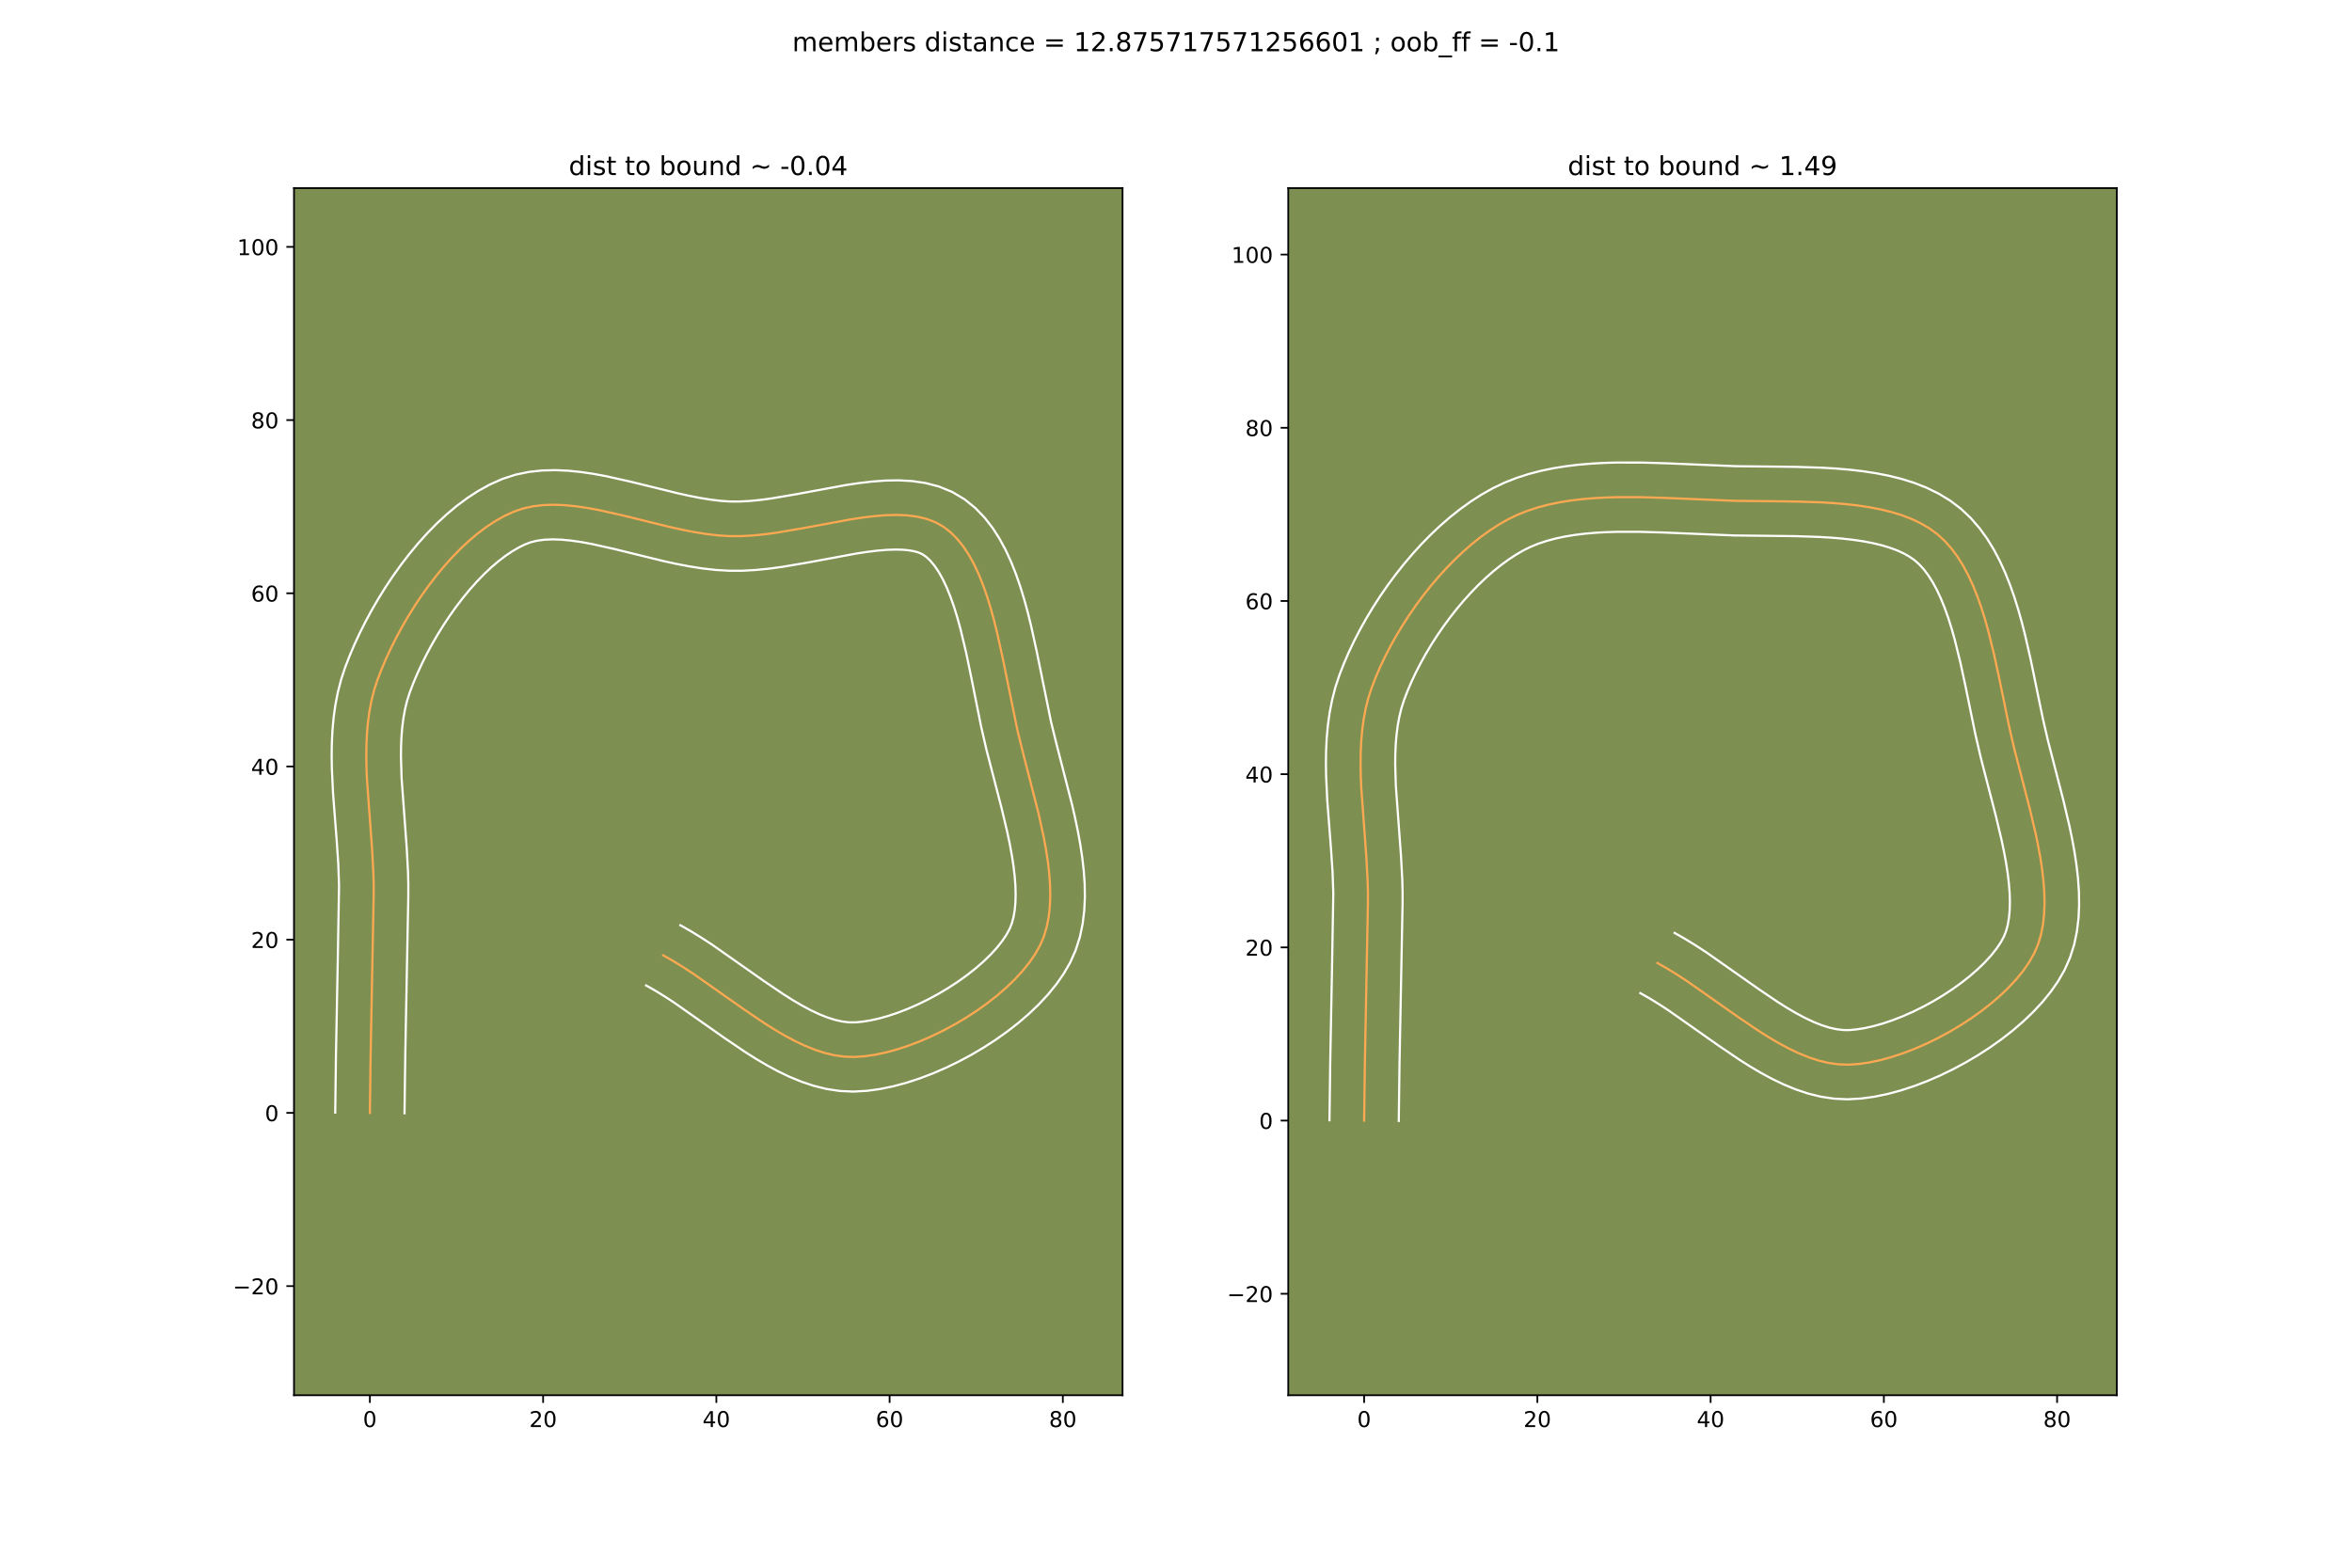 <?xml version="1.0" encoding="utf-8" standalone="no"?>
<!DOCTYPE svg PUBLIC "-//W3C//DTD SVG 1.1//EN"
  "http://www.w3.org/Graphics/SVG/1.1/DTD/svg11.dtd">
<!-- Created with matplotlib (https://matplotlib.org/) -->
<svg height="720pt" version="1.1" viewBox="0 0 1080 720" width="1080pt" xmlns="http://www.w3.org/2000/svg" xmlns:xlink="http://www.w3.org/1999/xlink">
 <defs>
  <style type="text/css">
*{stroke-linecap:butt;stroke-linejoin:round;}
  </style>
 </defs>
 <g id="figure_1">
  <g id="patch_1">
   <path d="M 0 720 
L 1080 720 
L 1080 0 
L 0 0 
z
" style="fill:#ffffff;"/>
  </g>
  <g id="axes_1">
   <g id="patch_2">
    <path d="M 135 640.8 
L 515.455 640.8 
L 515.455 86.4 
L 135 86.4 
z
" style="fill:#7d9051;"/>
   </g>
   <g id="matplotlib.axis_1">
    <g id="xtick_1">
     <g id="line2d_1">
      <defs>
       <path d="M 0 0 
L 0 3.5 
" id="m66053de30c" style="stroke:#000000;stroke-width:0.8;"/>
      </defs>
      <g>
       <use style="stroke:#000000;stroke-width:0.8;" x="169.841" xlink:href="#m66053de30c" y="640.8"/>
      </g>
     </g>
     <g id="text_1">
      <!-- 0 -->
      <defs>
       <path d="M 31.781 66.406 
Q 24.172 66.406 20.328 58.906 
Q 16.5 51.422 16.5 36.375 
Q 16.5 21.391 20.328 13.891 
Q 24.172 6.391 31.781 6.391 
Q 39.453 6.391 43.281 13.891 
Q 47.125 21.391 47.125 36.375 
Q 47.125 51.422 43.281 58.906 
Q 39.453 66.406 31.781 66.406 
z
M 31.781 74.219 
Q 44.047 74.219 50.516 64.516 
Q 56.984 54.828 56.984 36.375 
Q 56.984 17.969 50.516 8.266 
Q 44.047 -1.422 31.781 -1.422 
Q 19.531 -1.422 13.062 8.266 
Q 6.594 17.969 6.594 36.375 
Q 6.594 54.828 13.062 64.516 
Q 19.531 74.219 31.781 74.219 
z
" id="DejaVuSans-48"/>
      </defs>
      <g transform="translate(166.66 655.398)scale(0.1 -0.1)">
       <use xlink:href="#DejaVuSans-48"/>
      </g>
     </g>
    </g>
    <g id="xtick_2">
     <g id="line2d_2">
      <g>
       <use style="stroke:#000000;stroke-width:0.8;" x="249.391" xlink:href="#m66053de30c" y="640.8"/>
      </g>
     </g>
     <g id="text_2">
      <!-- 20 -->
      <defs>
       <path d="M 19.188 8.297 
L 53.609 8.297 
L 53.609 0 
L 7.328 0 
L 7.328 8.297 
Q 12.938 14.109 22.625 23.891 
Q 32.328 33.688 34.812 36.531 
Q 39.547 41.844 41.422 45.531 
Q 43.312 49.219 43.312 52.781 
Q 43.312 58.594 39.234 62.25 
Q 35.156 65.922 28.609 65.922 
Q 23.969 65.922 18.812 64.312 
Q 13.672 62.703 7.812 59.422 
L 7.812 69.391 
Q 13.766 71.781 18.938 73 
Q 24.125 74.219 28.422 74.219 
Q 39.75 74.219 46.484 68.547 
Q 53.219 62.891 53.219 53.422 
Q 53.219 48.922 51.531 44.891 
Q 49.859 40.875 45.406 35.406 
Q 44.188 33.984 37.641 27.219 
Q 31.109 20.453 19.188 8.297 
z
" id="DejaVuSans-50"/>
      </defs>
      <g transform="translate(243.029 655.398)scale(0.1 -0.1)">
       <use xlink:href="#DejaVuSans-50"/>
       <use x="63.623" xlink:href="#DejaVuSans-48"/>
      </g>
     </g>
    </g>
    <g id="xtick_3">
     <g id="line2d_3">
      <g>
       <use style="stroke:#000000;stroke-width:0.8;" x="328.941" xlink:href="#m66053de30c" y="640.8"/>
      </g>
     </g>
     <g id="text_3">
      <!-- 40 -->
      <defs>
       <path d="M 37.797 64.312 
L 12.891 25.391 
L 37.797 25.391 
z
M 35.203 72.906 
L 47.609 72.906 
L 47.609 25.391 
L 58.016 25.391 
L 58.016 17.188 
L 47.609 17.188 
L 47.609 0 
L 37.797 0 
L 37.797 17.188 
L 4.891 17.188 
L 4.891 26.703 
z
" id="DejaVuSans-52"/>
      </defs>
      <g transform="translate(322.578 655.398)scale(0.1 -0.1)">
       <use xlink:href="#DejaVuSans-52"/>
       <use x="63.623" xlink:href="#DejaVuSans-48"/>
      </g>
     </g>
    </g>
    <g id="xtick_4">
     <g id="line2d_4">
      <g>
       <use style="stroke:#000000;stroke-width:0.8;" x="408.491" xlink:href="#m66053de30c" y="640.8"/>
      </g>
     </g>
     <g id="text_4">
      <!-- 60 -->
      <defs>
       <path d="M 33.016 40.375 
Q 26.375 40.375 22.484 35.828 
Q 18.609 31.297 18.609 23.391 
Q 18.609 15.531 22.484 10.953 
Q 26.375 6.391 33.016 6.391 
Q 39.656 6.391 43.531 10.953 
Q 47.406 15.531 47.406 23.391 
Q 47.406 31.297 43.531 35.828 
Q 39.656 40.375 33.016 40.375 
z
M 52.594 71.297 
L 52.594 62.312 
Q 48.875 64.062 45.094 64.984 
Q 41.312 65.922 37.594 65.922 
Q 27.828 65.922 22.672 59.328 
Q 17.531 52.734 16.797 39.406 
Q 19.672 43.656 24.016 45.922 
Q 28.375 48.188 33.594 48.188 
Q 44.578 48.188 50.953 41.516 
Q 57.328 34.859 57.328 23.391 
Q 57.328 12.156 50.688 5.359 
Q 44.047 -1.422 33.016 -1.422 
Q 20.359 -1.422 13.672 8.266 
Q 6.984 17.969 6.984 36.375 
Q 6.984 53.656 15.188 63.938 
Q 23.391 74.219 37.203 74.219 
Q 40.922 74.219 44.703 73.484 
Q 48.484 72.75 52.594 71.297 
z
" id="DejaVuSans-54"/>
      </defs>
      <g transform="translate(402.128 655.398)scale(0.1 -0.1)">
       <use xlink:href="#DejaVuSans-54"/>
       <use x="63.623" xlink:href="#DejaVuSans-48"/>
      </g>
     </g>
    </g>
    <g id="xtick_5">
     <g id="line2d_5">
      <g>
       <use style="stroke:#000000;stroke-width:0.8;" x="488.04" xlink:href="#m66053de30c" y="640.8"/>
      </g>
     </g>
     <g id="text_5">
      <!-- 80 -->
      <defs>
       <path d="M 31.781 34.625 
Q 24.75 34.625 20.719 30.859 
Q 16.703 27.094 16.703 20.516 
Q 16.703 13.922 20.719 10.156 
Q 24.75 6.391 31.781 6.391 
Q 38.812 6.391 42.859 10.172 
Q 46.922 13.969 46.922 20.516 
Q 46.922 27.094 42.891 30.859 
Q 38.875 34.625 31.781 34.625 
z
M 21.922 38.812 
Q 15.578 40.375 12.031 44.719 
Q 8.5 49.078 8.5 55.328 
Q 8.5 64.062 14.719 69.141 
Q 20.953 74.219 31.781 74.219 
Q 42.672 74.219 48.875 69.141 
Q 55.078 64.062 55.078 55.328 
Q 55.078 49.078 51.531 44.719 
Q 48 40.375 41.703 38.812 
Q 48.828 37.156 52.797 32.312 
Q 56.781 27.484 56.781 20.516 
Q 56.781 9.906 50.312 4.234 
Q 43.844 -1.422 31.781 -1.422 
Q 19.734 -1.422 13.25 4.234 
Q 6.781 9.906 6.781 20.516 
Q 6.781 27.484 10.781 32.312 
Q 14.797 37.156 21.922 38.812 
z
M 18.312 54.391 
Q 18.312 48.734 21.844 45.562 
Q 25.391 42.391 31.781 42.391 
Q 38.141 42.391 41.719 45.562 
Q 45.312 48.734 45.312 54.391 
Q 45.312 60.062 41.719 63.234 
Q 38.141 66.406 31.781 66.406 
Q 25.391 66.406 21.844 63.234 
Q 18.312 60.062 18.312 54.391 
z
" id="DejaVuSans-56"/>
      </defs>
      <g transform="translate(481.678 655.398)scale(0.1 -0.1)">
       <use xlink:href="#DejaVuSans-56"/>
       <use x="63.623" xlink:href="#DejaVuSans-48"/>
      </g>
     </g>
    </g>
   </g>
   <g id="matplotlib.axis_2">
    <g id="ytick_1">
     <g id="line2d_6">
      <defs>
       <path d="M 0 0 
L -3.5 0 
" id="m610d147520" style="stroke:#000000;stroke-width:0.8;"/>
      </defs>
      <g>
       <use style="stroke:#000000;stroke-width:0.8;" x="135" xlink:href="#m610d147520" y="590.673"/>
      </g>
     </g>
     <g id="text_6">
      <!-- −20 -->
      <defs>
       <path d="M 10.594 35.5 
L 73.188 35.5 
L 73.188 27.203 
L 10.594 27.203 
z
" id="DejaVuSans-8722"/>
      </defs>
      <g transform="translate(106.895 594.472)scale(0.1 -0.1)">
       <use xlink:href="#DejaVuSans-8722"/>
       <use x="83.789" xlink:href="#DejaVuSans-50"/>
       <use x="147.412" xlink:href="#DejaVuSans-48"/>
      </g>
     </g>
    </g>
    <g id="ytick_2">
     <g id="line2d_7">
      <g>
       <use style="stroke:#000000;stroke-width:0.8;" x="135" xlink:href="#m610d147520" y="511.123"/>
      </g>
     </g>
     <g id="text_7">
      <!-- 0 -->
      <g transform="translate(121.638 514.922)scale(0.1 -0.1)">
       <use xlink:href="#DejaVuSans-48"/>
      </g>
     </g>
    </g>
    <g id="ytick_3">
     <g id="line2d_8">
      <g>
       <use style="stroke:#000000;stroke-width:0.8;" x="135" xlink:href="#m610d147520" y="431.573"/>
      </g>
     </g>
     <g id="text_8">
      <!-- 20 -->
      <g transform="translate(115.275 435.372)scale(0.1 -0.1)">
       <use xlink:href="#DejaVuSans-50"/>
       <use x="63.623" xlink:href="#DejaVuSans-48"/>
      </g>
     </g>
    </g>
    <g id="ytick_4">
     <g id="line2d_9">
      <g>
       <use style="stroke:#000000;stroke-width:0.8;" x="135" xlink:href="#m610d147520" y="352.024"/>
      </g>
     </g>
     <g id="text_9">
      <!-- 40 -->
      <g transform="translate(115.275 355.823)scale(0.1 -0.1)">
       <use xlink:href="#DejaVuSans-52"/>
       <use x="63.623" xlink:href="#DejaVuSans-48"/>
      </g>
     </g>
    </g>
    <g id="ytick_5">
     <g id="line2d_10">
      <g>
       <use style="stroke:#000000;stroke-width:0.8;" x="135" xlink:href="#m610d147520" y="272.474"/>
      </g>
     </g>
     <g id="text_10">
      <!-- 60 -->
      <g transform="translate(115.275 276.273)scale(0.1 -0.1)">
       <use xlink:href="#DejaVuSans-54"/>
       <use x="63.623" xlink:href="#DejaVuSans-48"/>
      </g>
     </g>
    </g>
    <g id="ytick_6">
     <g id="line2d_11">
      <g>
       <use style="stroke:#000000;stroke-width:0.8;" x="135" xlink:href="#m610d147520" y="192.924"/>
      </g>
     </g>
     <g id="text_11">
      <!-- 80 -->
      <g transform="translate(115.275 196.723)scale(0.1 -0.1)">
       <use xlink:href="#DejaVuSans-56"/>
       <use x="63.623" xlink:href="#DejaVuSans-48"/>
      </g>
     </g>
    </g>
    <g id="ytick_7">
     <g id="line2d_12">
      <g>
       <use style="stroke:#000000;stroke-width:0.8;" x="135" xlink:href="#m610d147520" y="113.374"/>
      </g>
     </g>
     <g id="text_12">
      <!-- 100 -->
      <defs>
       <path d="M 12.406 8.297 
L 28.516 8.297 
L 28.516 63.922 
L 10.984 60.406 
L 10.984 69.391 
L 28.422 72.906 
L 38.281 72.906 
L 38.281 8.297 
L 54.391 8.297 
L 54.391 0 
L 12.406 0 
z
" id="DejaVuSans-49"/>
      </defs>
      <g transform="translate(108.912 117.174)scale(0.1 -0.1)">
       <use xlink:href="#DejaVuSans-49"/>
       <use x="63.623" xlink:href="#DejaVuSans-48"/>
       <use x="127.246" xlink:href="#DejaVuSans-48"/>
      </g>
     </g>
    </g>
   </g>
   <g id="line2d_13">
    <path clip-path="url(#p49a0c81374)" d="M 169.841 511.123 
L 170.174 484.958 
L 170.97 443.097 
L 171.577 411.701 
L 171.588 406.439 
L 171.458 401.126 
L 170.878 390.383 
L 168.498 357.921 
L 168.288 352.578 
L 168.202 347.281 
L 168.267 342.038 
L 168.509 336.861 
L 168.955 331.757 
L 169.632 326.737 
L 170.566 321.811 
L 171.784 316.989 
L 173.312 312.279 
L 175.121 307.573 
L 177.156 302.773 
L 179.405 297.909 
L 181.859 293.01 
L 184.507 288.105 
L 187.337 283.222 
L 190.339 278.391 
L 193.503 273.641 
L 196.817 269 
L 200.272 264.498 
L 203.855 260.163 
L 207.558 256.025 
L 211.367 252.113 
L 215.274 248.456 
L 219.268 245.082 
L 223.337 242.02 
L 227.471 239.301 
L 231.659 236.951 
L 235.89 235.002 
L 240.244 233.519 
L 244.783 232.525 
L 249.493 231.974 
L 254.358 231.821 
L 259.36 232.02 
L 264.485 232.526 
L 269.716 233.292 
L 275.037 234.273 
L 285.886 236.699 
L 307.963 242.125 
L 313.467 243.335 
L 318.934 244.396 
L 324.348 245.261 
L 329.691 245.885 
L 334.949 246.223 
L 340.206 246.232 
L 345.612 245.936 
L 351.139 245.384 
L 356.759 244.626 
L 368.166 242.687 
L 390.862 238.492 
L 396.348 237.664 
L 401.703 237.023 
L 406.899 236.617 
L 411.907 236.497 
L 416.701 236.711 
L 421.251 237.308 
L 425.53 238.338 
L 429.509 239.849 
L 433.162 241.891 
L 436.517 244.485 
L 439.595 247.567 
L 442.416 251.096 
L 444.996 255.032 
L 447.354 259.335 
L 449.508 263.963 
L 451.476 268.876 
L 453.277 274.033 
L 454.927 279.395 
L 456.446 284.921 
L 457.851 290.57 
L 460.393 302.075 
L 467.171 335.331 
L 469.734 345.747 
L 476.835 373.408 
L 479.291 384.632 
L 480.31 390.186 
L 481.149 395.669 
L 481.775 401.059 
L 482.157 406.333 
L 482.264 411.466 
L 482.064 416.437 
L 481.526 421.221 
L 480.617 425.796 
L 479.308 430.138 
L 477.565 434.223 
L 475.341 438.173 
L 472.635 442.109 
L 469.488 446.007 
L 465.94 449.846 
L 462.032 453.605 
L 457.805 457.26 
L 453.3 460.791 
L 448.557 464.176 
L 443.616 467.391 
L 438.52 470.416 
L 433.308 473.228 
L 428.02 475.806 
L 422.699 478.127 
L 417.384 480.17 
L 412.116 481.912 
L 406.936 483.332 
L 401.885 484.408 
L 397.003 485.117 
L 392.331 485.437 
L 387.769 485.295 
L 383.193 484.656 
L 378.603 483.563 
L 374.001 482.059 
L 369.388 480.185 
L 364.767 477.984 
L 360.137 475.497 
L 355.502 472.768 
L 350.862 469.837 
L 341.574 463.542 
L 318.377 447.238 
L 313.753 444.218 
L 309.138 441.376 
L 304.533 438.754 
L 304.533 438.754 
" style="fill:none;stroke:#fea952;stroke-linecap:square;"/>
   </g>
   <g id="line2d_14">
    <path clip-path="url(#p49a0c81374)" d="M 153.932 510.97 
L 154.266 484.694 
L 155.063 442.774 
L 155.683 406.83 
L 155.333 396.756 
L 154.621 386.236 
L 152.922 364.208 
L 152.38 352.837 
L 152.293 347.084 
L 152.374 341.295 
L 152.659 335.475 
L 153.188 329.631 
L 154 323.774 
L 155.14 317.916 
L 156.651 312.078 
L 158.461 306.571 
L 160.473 301.363 
L 162.715 296.094 
L 165.18 290.784 
L 167.858 285.454 
L 170.742 280.126 
L 173.824 274.824 
L 177.097 269.572 
L 180.556 264.394 
L 184.195 259.315 
L 188.01 254.36 
L 191.998 249.555 
L 196.159 244.925 
L 200.494 240.499 
L 205.006 236.303 
L 209.702 232.368 
L 214.592 228.729 
L 219.687 225.425 
L 225.001 222.501 
L 230.761 219.941 
L 236.841 217.977 
L 242.936 216.723 
L 248.993 216.072 
L 254.99 215.924 
L 260.921 216.187 
L 266.79 216.784 
L 272.601 217.646 
L 278.356 218.713 
L 289.689 221.25 
L 311.379 226.586 
L 316.497 227.717 
L 321.445 228.685 
L 326.193 229.458 
L 330.71 230.008 
L 334.976 230.313 
L 339.336 230.346 
L 344.032 230.104 
L 349.012 229.617 
L 354.229 228.918 
L 365.211 227.053 
L 388.488 222.76 
L 394.457 221.867 
L 400.466 221.161 
L 406.517 220.712 
L 412.616 220.603 
L 418.771 220.936 
L 424.973 221.84 
L 431.178 223.464 
L 437.273 225.962 
L 442.894 229.305 
L 447.773 233.241 
L 452.024 237.635 
L 455.722 242.374 
L 458.948 247.385 
L 461.778 252.621 
L 464.277 258.046 
L 466.498 263.633 
L 468.482 269.353 
L 470.268 275.179 
L 471.885 281.08 
L 473.361 287.026 
L 475.985 298.908 
L 482.644 331.627 
L 485.131 341.74 
L 492.344 369.859 
L 493.696 375.781 
L 494.939 381.76 
L 496.037 387.781 
L 496.952 393.833 
L 497.643 399.909 
L 498.064 406.001 
L 498.161 412.106 
L 497.874 418.216 
L 497.131 424.319 
L 495.85 430.39 
L 493.942 436.379 
L 491.429 442.029 
L 488.451 447.188 
L 485.014 452.103 
L 481.173 456.805 
L 476.969 461.313 
L 472.44 465.638 
L 467.619 469.783 
L 462.541 473.743 
L 457.236 477.51 
L 451.737 481.073 
L 446.075 484.418 
L 440.28 487.529 
L 434.381 490.389 
L 428.407 492.978 
L 422.38 495.275 
L 416.322 497.256 
L 410.249 498.893 
L 404.172 500.152 
L 398.093 500.989 
L 391.833 501.34 
L 385.57 501.052 
L 379.509 500.133 
L 373.66 498.686 
L 368.013 496.799 
L 362.547 494.549 
L 357.238 492 
L 352.064 489.207 
L 347.006 486.219 
L 342.049 483.083 
L 332.396 476.538 
L 309.675 460.558 
L 305.41 457.765 
L 301.267 455.202 
L 296.662 452.581 
L 296.662 452.581 
" style="fill:none;stroke:#ffffff;stroke-linecap:square;"/>
   </g>
   <g id="line2d_15">
    <path clip-path="url(#p49a0c81374)" d="M 185.751 511.276 
L 186.082 485.223 
L 186.876 443.42 
L 187.487 411.736 
L 187.493 406.049 
L 187.351 400.396 
L 186.745 389.22 
L 184.396 357.295 
L 184.111 347.477 
L 184.159 342.782 
L 184.358 338.246 
L 184.722 333.883 
L 185.263 329.701 
L 185.992 325.707 
L 186.917 321.9 
L 188.163 317.987 
L 189.769 313.782 
L 191.596 309.452 
L 193.631 305.034 
L 195.86 300.566 
L 198.271 296.083 
L 200.85 291.62 
L 203.581 287.21 
L 206.45 282.887 
L 209.44 278.685 
L 212.534 274.636 
L 215.712 270.772 
L 218.956 267.126 
L 222.241 263.728 
L 225.542 260.609 
L 228.833 257.795 
L 232.081 255.312 
L 235.254 253.177 
L 238.316 251.401 
L 241.019 250.062 
L 243.646 249.061 
L 246.631 248.327 
L 249.994 247.876 
L 253.725 247.719 
L 257.799 247.853 
L 262.179 248.268 
L 266.83 248.938 
L 271.718 249.833 
L 282.082 252.147 
L 304.546 257.664 
L 310.438 258.954 
L 316.424 260.106 
L 322.502 261.063 
L 328.672 261.762 
L 334.922 262.133 
L 341.075 262.118 
L 347.192 261.767 
L 353.266 261.151 
L 359.289 260.334 
L 371.12 258.32 
L 393.236 254.224 
L 398.239 253.461 
L 402.94 252.885 
L 407.281 252.523 
L 411.199 252.391 
L 414.631 252.486 
L 417.529 252.777 
L 419.882 253.211 
L 421.746 253.736 
L 423.429 254.477 
L 425.26 255.729 
L 427.167 257.499 
L 429.11 259.819 
L 431.044 262.679 
L 432.93 266.048 
L 434.739 269.879 
L 436.455 274.119 
L 438.071 278.714 
L 439.586 283.612 
L 441.006 288.762 
L 443.601 299.622 
L 445.956 310.929 
L 450.491 333.598 
L 452.976 344.365 
L 457.189 360.649 
L 460.006 371.558 
L 462.547 382.283 
L 463.642 387.505 
L 464.583 392.591 
L 465.345 397.505 
L 465.907 402.21 
L 466.251 406.664 
L 466.367 410.826 
L 466.254 414.657 
L 465.92 418.123 
L 465.385 421.201 
L 464.673 423.896 
L 463.702 426.418 
L 462.232 429.159 
L 460.256 432.114 
L 457.803 435.209 
L 454.911 438.379 
L 451.625 441.571 
L 447.991 444.738 
L 444.059 447.84 
L 439.877 450.841 
L 435.496 453.71 
L 430.965 456.414 
L 426.335 458.928 
L 421.659 461.223 
L 416.991 463.277 
L 412.388 465.065 
L 407.91 466.568 
L 403.623 467.771 
L 399.598 468.663 
L 395.913 469.244 
L 392.829 469.535 
L 389.969 469.537 
L 386.877 469.178 
L 383.546 468.441 
L 379.989 467.319 
L 376.23 465.821 
L 372.295 463.968 
L 368.21 461.788 
L 363.998 459.316 
L 359.675 456.591 
L 350.752 450.546 
L 327.078 433.919 
L 322.096 430.671 
L 317.009 427.55 
L 312.404 424.928 
L 312.404 424.928 
" style="fill:none;stroke:#ffffff;stroke-linecap:square;"/>
   </g>
   <g id="patch_3">
    <path d="M 135 640.8 
L 135 86.4 
" style="fill:none;stroke:#000000;stroke-linecap:square;stroke-linejoin:miter;stroke-width:0.8;"/>
   </g>
   <g id="patch_4">
    <path d="M 515.455 640.8 
L 515.455 86.4 
" style="fill:none;stroke:#000000;stroke-linecap:square;stroke-linejoin:miter;stroke-width:0.8;"/>
   </g>
   <g id="patch_5">
    <path d="M 135 640.8 
L 515.455 640.8 
" style="fill:none;stroke:#000000;stroke-linecap:square;stroke-linejoin:miter;stroke-width:0.8;"/>
   </g>
   <g id="patch_6">
    <path d="M 135 86.4 
L 515.455 86.4 
" style="fill:none;stroke:#000000;stroke-linecap:square;stroke-linejoin:miter;stroke-width:0.8;"/>
   </g>
   <g id="text_13">
    <!-- dist to bound ~ -0.04 -->
    <defs>
     <path d="M 45.406 46.391 
L 45.406 75.984 
L 54.391 75.984 
L 54.391 0 
L 45.406 0 
L 45.406 8.203 
Q 42.578 3.328 38.25 0.953 
Q 33.938 -1.422 27.875 -1.422 
Q 17.969 -1.422 11.734 6.484 
Q 5.516 14.406 5.516 27.297 
Q 5.516 40.188 11.734 48.094 
Q 17.969 56 27.875 56 
Q 33.938 56 38.25 53.625 
Q 42.578 51.266 45.406 46.391 
z
M 14.797 27.297 
Q 14.797 17.391 18.875 11.75 
Q 22.953 6.109 30.078 6.109 
Q 37.203 6.109 41.297 11.75 
Q 45.406 17.391 45.406 27.297 
Q 45.406 37.203 41.297 42.844 
Q 37.203 48.484 30.078 48.484 
Q 22.953 48.484 18.875 42.844 
Q 14.797 37.203 14.797 27.297 
z
" id="DejaVuSans-100"/>
     <path d="M 9.422 54.688 
L 18.406 54.688 
L 18.406 0 
L 9.422 0 
z
M 9.422 75.984 
L 18.406 75.984 
L 18.406 64.594 
L 9.422 64.594 
z
" id="DejaVuSans-105"/>
     <path d="M 44.281 53.078 
L 44.281 44.578 
Q 40.484 46.531 36.375 47.5 
Q 32.281 48.484 27.875 48.484 
Q 21.188 48.484 17.844 46.438 
Q 14.5 44.391 14.5 40.281 
Q 14.5 37.156 16.891 35.375 
Q 19.281 33.594 26.516 31.984 
L 29.594 31.297 
Q 39.156 29.25 43.188 25.516 
Q 47.219 21.781 47.219 15.094 
Q 47.219 7.469 41.188 3.016 
Q 35.156 -1.422 24.609 -1.422 
Q 20.219 -1.422 15.453 -0.562 
Q 10.688 0.297 5.422 2 
L 5.422 11.281 
Q 10.406 8.688 15.234 7.391 
Q 20.062 6.109 24.812 6.109 
Q 31.156 6.109 34.562 8.281 
Q 37.984 10.453 37.984 14.406 
Q 37.984 18.062 35.516 20.016 
Q 33.062 21.969 24.703 23.781 
L 21.578 24.516 
Q 13.234 26.266 9.516 29.906 
Q 5.812 33.547 5.812 39.891 
Q 5.812 47.609 11.281 51.797 
Q 16.75 56 26.812 56 
Q 31.781 56 36.172 55.266 
Q 40.578 54.547 44.281 53.078 
z
" id="DejaVuSans-115"/>
     <path d="M 18.312 70.219 
L 18.312 54.688 
L 36.812 54.688 
L 36.812 47.703 
L 18.312 47.703 
L 18.312 18.016 
Q 18.312 11.328 20.141 9.422 
Q 21.969 7.516 27.594 7.516 
L 36.812 7.516 
L 36.812 0 
L 27.594 0 
Q 17.188 0 13.234 3.875 
Q 9.281 7.766 9.281 18.016 
L 9.281 47.703 
L 2.688 47.703 
L 2.688 54.688 
L 9.281 54.688 
L 9.281 70.219 
z
" id="DejaVuSans-116"/>
     <path id="DejaVuSans-32"/>
     <path d="M 30.609 48.391 
Q 23.391 48.391 19.188 42.75 
Q 14.984 37.109 14.984 27.297 
Q 14.984 17.484 19.156 11.844 
Q 23.344 6.203 30.609 6.203 
Q 37.797 6.203 41.984 11.859 
Q 46.188 17.531 46.188 27.297 
Q 46.188 37.016 41.984 42.703 
Q 37.797 48.391 30.609 48.391 
z
M 30.609 56 
Q 42.328 56 49.016 48.375 
Q 55.719 40.766 55.719 27.297 
Q 55.719 13.875 49.016 6.219 
Q 42.328 -1.422 30.609 -1.422 
Q 18.844 -1.422 12.172 6.219 
Q 5.516 13.875 5.516 27.297 
Q 5.516 40.766 12.172 48.375 
Q 18.844 56 30.609 56 
z
" id="DejaVuSans-111"/>
     <path d="M 48.688 27.297 
Q 48.688 37.203 44.609 42.844 
Q 40.531 48.484 33.406 48.484 
Q 26.266 48.484 22.188 42.844 
Q 18.109 37.203 18.109 27.297 
Q 18.109 17.391 22.188 11.75 
Q 26.266 6.109 33.406 6.109 
Q 40.531 6.109 44.609 11.75 
Q 48.688 17.391 48.688 27.297 
z
M 18.109 46.391 
Q 20.953 51.266 25.266 53.625 
Q 29.594 56 35.594 56 
Q 45.562 56 51.781 48.094 
Q 58.016 40.188 58.016 27.297 
Q 58.016 14.406 51.781 6.484 
Q 45.562 -1.422 35.594 -1.422 
Q 29.594 -1.422 25.266 0.953 
Q 20.953 3.328 18.109 8.203 
L 18.109 0 
L 9.078 0 
L 9.078 75.984 
L 18.109 75.984 
z
" id="DejaVuSans-98"/>
     <path d="M 8.5 21.578 
L 8.5 54.688 
L 17.484 54.688 
L 17.484 21.922 
Q 17.484 14.156 20.5 10.266 
Q 23.531 6.391 29.594 6.391 
Q 36.859 6.391 41.078 11.031 
Q 45.312 15.672 45.312 23.688 
L 45.312 54.688 
L 54.297 54.688 
L 54.297 0 
L 45.312 0 
L 45.312 8.406 
Q 42.047 3.422 37.719 1 
Q 33.406 -1.422 27.688 -1.422 
Q 18.266 -1.422 13.375 4.438 
Q 8.5 10.297 8.5 21.578 
z
M 31.109 56 
z
" id="DejaVuSans-117"/>
     <path d="M 54.891 33.016 
L 54.891 0 
L 45.906 0 
L 45.906 32.719 
Q 45.906 40.484 42.875 44.328 
Q 39.844 48.188 33.797 48.188 
Q 26.516 48.188 22.312 43.547 
Q 18.109 38.922 18.109 30.906 
L 18.109 0 
L 9.078 0 
L 9.078 54.688 
L 18.109 54.688 
L 18.109 46.188 
Q 21.344 51.125 25.703 53.562 
Q 30.078 56 35.797 56 
Q 45.219 56 50.047 50.172 
Q 54.891 44.344 54.891 33.016 
z
" id="DejaVuSans-110"/>
     <path d="M 73.188 39.891 
L 73.188 31.203 
Q 68.062 27.344 63.688 25.688 
Q 59.328 24.031 54.594 24.031 
Q 49.219 24.031 42.094 26.906 
Q 41.547 27.094 41.312 27.203 
Q 40.969 27.344 40.234 27.594 
Q 32.672 30.609 28.078 30.609 
Q 23.781 30.609 19.578 28.734 
Q 15.375 26.859 10.594 22.797 
L 10.594 31.5 
Q 15.719 35.359 20.094 37.031 
Q 24.469 38.719 29.203 38.719 
Q 34.578 38.719 41.75 35.797 
Q 42.234 35.594 42.484 35.5 
Q 42.875 35.359 43.562 35.109 
Q 51.125 32.078 55.719 32.078 
Q 59.906 32.078 64.031 33.938 
Q 68.172 35.797 73.188 39.891 
z
" id="DejaVuSans-126"/>
     <path d="M 4.891 31.391 
L 31.203 31.391 
L 31.203 23.391 
L 4.891 23.391 
z
" id="DejaVuSans-45"/>
     <path d="M 10.688 12.406 
L 21 12.406 
L 21 0 
L 10.688 0 
z
" id="DejaVuSans-46"/>
    </defs>
    <g transform="translate(261.176 80.4)scale(0.12 -0.12)">
     <use xlink:href="#DejaVuSans-100"/>
     <use x="63.477" xlink:href="#DejaVuSans-105"/>
     <use x="91.26" xlink:href="#DejaVuSans-115"/>
     <use x="143.359" xlink:href="#DejaVuSans-116"/>
     <use x="182.568" xlink:href="#DejaVuSans-32"/>
     <use x="214.355" xlink:href="#DejaVuSans-116"/>
     <use x="253.564" xlink:href="#DejaVuSans-111"/>
     <use x="314.746" xlink:href="#DejaVuSans-32"/>
     <use x="346.533" xlink:href="#DejaVuSans-98"/>
     <use x="410.01" xlink:href="#DejaVuSans-111"/>
     <use x="471.191" xlink:href="#DejaVuSans-117"/>
     <use x="534.57" xlink:href="#DejaVuSans-110"/>
     <use x="597.949" xlink:href="#DejaVuSans-100"/>
     <use x="661.426" xlink:href="#DejaVuSans-32"/>
     <use x="693.213" xlink:href="#DejaVuSans-126"/>
     <use x="777.002" xlink:href="#DejaVuSans-32"/>
     <use x="808.789" xlink:href="#DejaVuSans-45"/>
     <use x="844.873" xlink:href="#DejaVuSans-48"/>
     <use x="908.496" xlink:href="#DejaVuSans-46"/>
     <use x="940.283" xlink:href="#DejaVuSans-48"/>
     <use x="1003.906" xlink:href="#DejaVuSans-52"/>
    </g>
   </g>
  </g>
  <g id="axes_2">
   <g id="patch_7">
    <path d="M 591.545 640.8 
L 972 640.8 
L 972 86.4 
L 591.545 86.4 
z
" style="fill:#7d9051;"/>
   </g>
   <g id="matplotlib.axis_3">
    <g id="xtick_6">
     <g id="line2d_16">
      <g>
       <use style="stroke:#000000;stroke-width:0.8;" x="626.387" xlink:href="#m66053de30c" y="640.8"/>
      </g>
     </g>
     <g id="text_14">
      <!-- 0 -->
      <g transform="translate(623.206 655.398)scale(0.1 -0.1)">
       <use xlink:href="#DejaVuSans-48"/>
      </g>
     </g>
    </g>
    <g id="xtick_7">
     <g id="line2d_17">
      <g>
       <use style="stroke:#000000;stroke-width:0.8;" x="705.937" xlink:href="#m66053de30c" y="640.8"/>
      </g>
     </g>
     <g id="text_15">
      <!-- 20 -->
      <g transform="translate(699.574 655.398)scale(0.1 -0.1)">
       <use xlink:href="#DejaVuSans-50"/>
       <use x="63.623" xlink:href="#DejaVuSans-48"/>
      </g>
     </g>
    </g>
    <g id="xtick_8">
     <g id="line2d_18">
      <g>
       <use style="stroke:#000000;stroke-width:0.8;" x="785.486" xlink:href="#m66053de30c" y="640.8"/>
      </g>
     </g>
     <g id="text_16">
      <!-- 40 -->
      <g transform="translate(779.124 655.398)scale(0.1 -0.1)">
       <use xlink:href="#DejaVuSans-52"/>
       <use x="63.623" xlink:href="#DejaVuSans-48"/>
      </g>
     </g>
    </g>
    <g id="xtick_9">
     <g id="line2d_19">
      <g>
       <use style="stroke:#000000;stroke-width:0.8;" x="865.036" xlink:href="#m66053de30c" y="640.8"/>
      </g>
     </g>
     <g id="text_17">
      <!-- 60 -->
      <g transform="translate(858.673 655.398)scale(0.1 -0.1)">
       <use xlink:href="#DejaVuSans-54"/>
       <use x="63.623" xlink:href="#DejaVuSans-48"/>
      </g>
     </g>
    </g>
    <g id="xtick_10">
     <g id="line2d_20">
      <g>
       <use style="stroke:#000000;stroke-width:0.8;" x="944.586" xlink:href="#m66053de30c" y="640.8"/>
      </g>
     </g>
     <g id="text_18">
      <!-- 80 -->
      <g transform="translate(938.223 655.398)scale(0.1 -0.1)">
       <use xlink:href="#DejaVuSans-56"/>
       <use x="63.623" xlink:href="#DejaVuSans-48"/>
      </g>
     </g>
    </g>
   </g>
   <g id="matplotlib.axis_4">
    <g id="ytick_8">
     <g id="line2d_21">
      <g>
       <use style="stroke:#000000;stroke-width:0.8;" x="591.545" xlink:href="#m610d147520" y="594.212"/>
      </g>
     </g>
     <g id="text_19">
      <!-- −20 -->
      <g transform="translate(563.441 598.011)scale(0.1 -0.1)">
       <use xlink:href="#DejaVuSans-8722"/>
       <use x="83.789" xlink:href="#DejaVuSans-50"/>
       <use x="147.412" xlink:href="#DejaVuSans-48"/>
      </g>
     </g>
    </g>
    <g id="ytick_9">
     <g id="line2d_22">
      <g>
       <use style="stroke:#000000;stroke-width:0.8;" x="591.545" xlink:href="#m610d147520" y="514.663"/>
      </g>
     </g>
     <g id="text_20">
      <!-- 0 -->
      <g transform="translate(578.183 518.462)scale(0.1 -0.1)">
       <use xlink:href="#DejaVuSans-48"/>
      </g>
     </g>
    </g>
    <g id="ytick_10">
     <g id="line2d_23">
      <g>
       <use style="stroke:#000000;stroke-width:0.8;" x="591.545" xlink:href="#m610d147520" y="435.113"/>
      </g>
     </g>
     <g id="text_21">
      <!-- 20 -->
      <g transform="translate(571.82 438.912)scale(0.1 -0.1)">
       <use xlink:href="#DejaVuSans-50"/>
       <use x="63.623" xlink:href="#DejaVuSans-48"/>
      </g>
     </g>
    </g>
    <g id="ytick_11">
     <g id="line2d_24">
      <g>
       <use style="stroke:#000000;stroke-width:0.8;" x="591.545" xlink:href="#m610d147520" y="355.563"/>
      </g>
     </g>
     <g id="text_22">
      <!-- 40 -->
      <g transform="translate(571.82 359.362)scale(0.1 -0.1)">
       <use xlink:href="#DejaVuSans-52"/>
       <use x="63.623" xlink:href="#DejaVuSans-48"/>
      </g>
     </g>
    </g>
    <g id="ytick_12">
     <g id="line2d_25">
      <g>
       <use style="stroke:#000000;stroke-width:0.8;" x="591.545" xlink:href="#m610d147520" y="276.013"/>
      </g>
     </g>
     <g id="text_23">
      <!-- 60 -->
      <g transform="translate(571.82 279.813)scale(0.1 -0.1)">
       <use xlink:href="#DejaVuSans-54"/>
       <use x="63.623" xlink:href="#DejaVuSans-48"/>
      </g>
     </g>
    </g>
    <g id="ytick_13">
     <g id="line2d_26">
      <g>
       <use style="stroke:#000000;stroke-width:0.8;" x="591.545" xlink:href="#m610d147520" y="196.464"/>
      </g>
     </g>
     <g id="text_24">
      <!-- 80 -->
      <g transform="translate(571.82 200.263)scale(0.1 -0.1)">
       <use xlink:href="#DejaVuSans-56"/>
       <use x="63.623" xlink:href="#DejaVuSans-48"/>
      </g>
     </g>
    </g>
    <g id="ytick_14">
     <g id="line2d_27">
      <g>
       <use style="stroke:#000000;stroke-width:0.8;" x="591.545" xlink:href="#m610d147520" y="116.914"/>
      </g>
     </g>
     <g id="text_25">
      <!-- 100 -->
      <g transform="translate(565.458 120.713)scale(0.1 -0.1)">
       <use xlink:href="#DejaVuSans-49"/>
       <use x="63.623" xlink:href="#DejaVuSans-48"/>
       <use x="127.246" xlink:href="#DejaVuSans-48"/>
      </g>
     </g>
    </g>
   </g>
   <g id="line2d_28">
    <path clip-path="url(#p7de77ef199)" d="M 626.387 514.663 
L 626.72 488.498 
L 627.515 446.636 
L 628.122 415.241 
L 628.134 409.979 
L 628.003 404.665 
L 627.423 393.922 
L 625.044 361.46 
L 624.834 356.118 
L 624.748 350.82 
L 624.812 345.578 
L 625.054 340.4 
L 625.501 335.297 
L 626.177 330.277 
L 627.111 325.351 
L 628.329 320.528 
L 629.858 315.819 
L 631.666 311.138 
L 633.7 306.411 
L 635.949 301.657 
L 638.402 296.896 
L 641.048 292.15 
L 643.877 287.438 
L 646.878 282.78 
L 650.041 278.197 
L 653.354 273.709 
L 656.807 269.337 
L 660.39 265.101 
L 664.092 261.021 
L 667.902 257.118 
L 671.809 253.411 
L 675.803 249.921 
L 679.874 246.669 
L 684.01 243.675 
L 688.2 240.959 
L 692.435 238.541 
L 696.789 236.433 
L 701.33 234.618 
L 706.043 233.078 
L 710.911 231.792 
L 715.919 230.741 
L 721.049 229.907 
L 726.286 229.269 
L 731.614 228.808 
L 737.015 228.505 
L 742.473 228.34 
L 753.497 228.347 
L 764.556 228.675 
L 796.768 230.019 
L 813.349 230.198 
L 824.762 230.34 
L 836.202 230.718 
L 841.863 231.055 
L 847.447 231.522 
L 852.928 232.142 
L 858.277 232.938 
L 863.467 233.935 
L 868.47 235.155 
L 873.258 236.622 
L 877.803 238.359 
L 882.078 240.391 
L 886.056 242.74 
L 889.707 245.43 
L 893.045 248.501 
L 896.109 251.957 
L 898.919 255.766 
L 901.492 259.897 
L 903.846 264.317 
L 905.998 268.995 
L 907.967 273.899 
L 909.769 278.998 
L 911.424 284.26 
L 912.947 289.653 
L 915.674 300.706 
L 918.092 311.904 
L 922.569 333.722 
L 924.947 344.009 
L 929.127 360.166 
L 932.007 371.323 
L 934.667 382.572 
L 935.836 388.172 
L 936.856 393.725 
L 937.694 399.209 
L 938.32 404.599 
L 938.703 409.872 
L 938.81 415.006 
L 938.61 419.976 
L 938.071 424.76 
L 937.163 429.335 
L 935.853 433.677 
L 934.111 437.763 
L 931.887 441.713 
L 929.181 445.648 
L 926.033 449.546 
L 922.485 453.386 
L 918.578 457.144 
L 914.351 460.8 
L 909.845 464.331 
L 905.102 467.715 
L 900.162 470.931 
L 895.065 473.956 
L 889.853 476.768 
L 884.566 479.346 
L 879.244 481.667 
L 873.929 483.71 
L 868.662 485.452 
L 863.482 486.872 
L 858.43 487.947 
L 853.548 488.656 
L 848.876 488.977 
L 844.315 488.834 
L 839.738 488.195 
L 835.148 487.103 
L 830.546 485.598 
L 825.934 483.724 
L 821.312 481.523 
L 816.683 479.037 
L 812.047 476.307 
L 807.407 473.377 
L 798.119 467.082 
L 774.922 450.778 
L 770.298 447.758 
L 765.683 444.915 
L 761.079 442.294 
L 761.079 442.294 
" style="fill:none;stroke:#fea952;stroke-linecap:square;"/>
   </g>
   <g id="line2d_29">
    <path clip-path="url(#p7de77ef199)" d="M 610.478 514.509 
L 610.812 488.233 
L 611.608 446.313 
L 612.229 410.369 
L 611.878 400.296 
L 611.167 389.775 
L 609.468 367.747 
L 608.926 356.376 
L 608.839 350.624 
L 608.92 344.835 
L 609.205 339.015 
L 609.733 333.171 
L 610.546 327.313 
L 611.686 321.455 
L 613.196 315.617 
L 615.017 310.083 
L 617.052 304.85 
L 619.318 299.608 
L 621.806 294.37 
L 624.506 289.149 
L 627.408 283.961 
L 630.503 278.82 
L 633.784 273.744 
L 637.241 268.747 
L 640.869 263.848 
L 644.66 259.063 
L 648.607 254.411 
L 652.706 249.909 
L 656.952 245.575 
L 661.342 241.429 
L 665.872 237.491 
L 670.544 233.782 
L 675.357 230.324 
L 680.313 227.142 
L 685.5 224.223 
L 690.885 221.659 
L 696.387 219.496 
L 701.98 217.695 
L 707.645 216.221 
L 713.365 215.038 
L 719.125 214.113 
L 724.915 213.418 
L 730.722 212.923 
L 736.534 212.602 
L 742.34 212.43 
L 753.881 212.442 
L 765.236 212.779 
L 797.021 214.111 
L 813.497 214.289 
L 825.172 214.435 
L 837.147 214.836 
L 843.187 215.2 
L 849.235 215.713 
L 855.271 216.405 
L 861.278 217.314 
L 867.237 218.478 
L 873.131 219.943 
L 878.939 221.761 
L 884.632 223.99 
L 890.169 226.692 
L 895.492 229.931 
L 900.481 233.723 
L 904.948 237.945 
L 908.912 242.512 
L 912.423 247.354 
L 915.535 252.418 
L 918.3 257.667 
L 920.763 263.068 
L 922.967 268.596 
L 924.947 274.226 
L 926.734 279.934 
L 928.357 285.694 
L 929.84 291.482 
L 932.481 303.026 
L 935.931 319.812 
L 938.097 330.26 
L 940.373 340.114 
L 944.52 356.144 
L 947.463 367.55 
L 950.241 379.321 
L 951.484 385.299 
L 952.583 391.32 
L 953.498 397.373 
L 954.189 403.448 
L 954.609 409.541 
L 954.707 415.645 
L 954.42 421.755 
L 953.676 427.859 
L 952.395 433.93 
L 950.488 439.918 
L 947.974 445.569 
L 944.996 450.728 
L 941.56 455.643 
L 937.718 460.344 
L 933.514 464.853 
L 928.985 469.178 
L 924.165 473.322 
L 919.086 477.282 
L 913.781 481.049 
L 908.282 484.612 
L 902.62 487.957 
L 896.825 491.069 
L 890.927 493.929 
L 884.952 496.518 
L 878.925 498.815 
L 872.867 500.796 
L 866.795 502.433 
L 860.717 503.692 
L 854.638 504.529 
L 848.379 504.879 
L 842.116 504.591 
L 836.054 503.673 
L 830.205 502.225 
L 824.558 500.338 
L 819.092 498.088 
L 813.784 495.539 
L 808.61 492.746 
L 803.552 489.759 
L 798.594 486.623 
L 788.941 480.077 
L 766.221 464.098 
L 761.955 461.305 
L 757.812 458.742 
L 753.207 456.12 
L 753.207 456.12 
" style="fill:none;stroke:#ffffff;stroke-linecap:square;"/>
   </g>
   <g id="line2d_30">
    <path clip-path="url(#p7de77ef199)" d="M 642.296 514.816 
L 642.627 488.762 
L 643.422 446.959 
L 644.032 415.275 
L 644.039 409.588 
L 643.897 403.936 
L 643.291 392.759 
L 640.942 360.835 
L 640.656 351.017 
L 640.705 346.321 
L 640.904 341.786 
L 641.268 337.422 
L 641.809 333.241 
L 642.537 329.246 
L 643.462 325.439 
L 644.698 321.554 
L 646.281 317.427 
L 648.082 313.214 
L 650.092 308.944 
L 652.298 304.644 
L 654.689 300.339 
L 657.251 296.055 
L 659.973 291.816 
L 662.84 287.647 
L 665.839 283.571 
L 668.955 279.612 
L 672.173 275.792 
L 675.478 272.134 
L 678.852 268.66 
L 682.277 265.392 
L 685.734 262.351 
L 689.204 259.557 
L 692.663 257.026 
L 696.088 254.776 
L 699.371 252.86 
L 702.693 251.207 
L 706.273 249.741 
L 710.106 248.46 
L 714.178 247.363 
L 718.473 246.445 
L 722.974 245.7 
L 727.658 245.119 
L 732.505 244.693 
L 737.495 244.407 
L 742.606 244.249 
L 753.114 244.252 
L 763.876 244.57 
L 796.514 245.927 
L 813.201 246.107 
L 824.351 246.244 
L 835.256 246.6 
L 840.538 246.91 
L 845.66 247.331 
L 850.585 247.878 
L 855.277 248.563 
L 859.697 249.391 
L 863.809 250.366 
L 867.577 251.483 
L 870.974 252.729 
L 873.987 254.09 
L 876.619 255.55 
L 878.934 257.137 
L 881.141 259.058 
L 883.306 261.403 
L 885.415 264.179 
L 887.45 267.375 
L 889.393 270.966 
L 891.233 274.921 
L 892.967 279.201 
L 894.592 283.769 
L 896.113 288.585 
L 897.538 293.611 
L 900.14 304.144 
L 902.503 315.085 
L 907.04 337.184 
L 909.521 347.905 
L 913.734 364.189 
L 916.551 375.097 
L 919.093 385.822 
L 920.188 391.045 
L 921.128 396.131 
L 921.89 401.045 
L 922.452 405.749 
L 922.796 410.203 
L 922.912 414.366 
L 922.799 418.197 
L 922.466 421.662 
L 921.931 424.741 
L 921.219 427.436 
L 920.247 429.957 
L 918.777 432.698 
L 916.802 435.654 
L 914.349 438.749 
L 911.456 441.919 
L 908.17 445.11 
L 904.537 448.278 
L 900.604 451.38 
L 896.423 454.381 
L 892.041 457.249 
L 887.51 459.954 
L 882.881 462.467 
L 878.205 464.763 
L 873.537 466.816 
L 868.934 468.604 
L 864.456 470.108 
L 860.169 471.311 
L 856.144 472.202 
L 852.459 472.784 
L 849.374 473.075 
L 846.514 473.077 
L 843.423 472.718 
L 840.092 471.98 
L 836.534 470.858 
L 832.775 469.361 
L 828.84 467.507 
L 824.756 465.327 
L 820.543 462.855 
L 816.22 460.131 
L 807.297 454.086 
L 783.623 437.458 
L 778.641 434.21 
L 773.555 431.089 
L 768.95 428.468 
L 768.95 428.468 
" style="fill:none;stroke:#ffffff;stroke-linecap:square;"/>
   </g>
   <g id="patch_8">
    <path d="M 591.545 640.8 
L 591.545 86.4 
" style="fill:none;stroke:#000000;stroke-linecap:square;stroke-linejoin:miter;stroke-width:0.8;"/>
   </g>
   <g id="patch_9">
    <path d="M 972 640.8 
L 972 86.4 
" style="fill:none;stroke:#000000;stroke-linecap:square;stroke-linejoin:miter;stroke-width:0.8;"/>
   </g>
   <g id="patch_10">
    <path d="M 591.545 640.8 
L 972 640.8 
" style="fill:none;stroke:#000000;stroke-linecap:square;stroke-linejoin:miter;stroke-width:0.8;"/>
   </g>
   <g id="patch_11">
    <path d="M 591.545 86.4 
L 972 86.4 
" style="fill:none;stroke:#000000;stroke-linecap:square;stroke-linejoin:miter;stroke-width:0.8;"/>
   </g>
   <g id="text_26">
    <!-- dist to bound ~ 1.49 -->
    <defs>
     <path d="M 10.984 1.516 
L 10.984 10.5 
Q 14.703 8.734 18.5 7.812 
Q 22.312 6.891 25.984 6.891 
Q 35.75 6.891 40.891 13.453 
Q 46.047 20.016 46.781 33.406 
Q 43.953 29.203 39.594 26.953 
Q 35.25 24.703 29.984 24.703 
Q 19.047 24.703 12.672 31.312 
Q 6.297 37.938 6.297 49.422 
Q 6.297 60.641 12.938 67.422 
Q 19.578 74.219 30.609 74.219 
Q 43.266 74.219 49.922 64.516 
Q 56.594 54.828 56.594 36.375 
Q 56.594 19.141 48.406 8.859 
Q 40.234 -1.422 26.422 -1.422 
Q 22.703 -1.422 18.891 -0.688 
Q 15.094 0.047 10.984 1.516 
z
M 30.609 32.422 
Q 37.25 32.422 41.125 36.953 
Q 45.016 41.5 45.016 49.422 
Q 45.016 57.281 41.125 61.844 
Q 37.25 66.406 30.609 66.406 
Q 23.969 66.406 20.094 61.844 
Q 16.219 57.281 16.219 49.422 
Q 16.219 41.5 20.094 36.953 
Q 23.969 32.422 30.609 32.422 
z
" id="DejaVuSans-57"/>
    </defs>
    <g transform="translate(719.886 80.4)scale(0.12 -0.12)">
     <use xlink:href="#DejaVuSans-100"/>
     <use x="63.477" xlink:href="#DejaVuSans-105"/>
     <use x="91.26" xlink:href="#DejaVuSans-115"/>
     <use x="143.359" xlink:href="#DejaVuSans-116"/>
     <use x="182.568" xlink:href="#DejaVuSans-32"/>
     <use x="214.355" xlink:href="#DejaVuSans-116"/>
     <use x="253.564" xlink:href="#DejaVuSans-111"/>
     <use x="314.746" xlink:href="#DejaVuSans-32"/>
     <use x="346.533" xlink:href="#DejaVuSans-98"/>
     <use x="410.01" xlink:href="#DejaVuSans-111"/>
     <use x="471.191" xlink:href="#DejaVuSans-117"/>
     <use x="534.57" xlink:href="#DejaVuSans-110"/>
     <use x="597.949" xlink:href="#DejaVuSans-100"/>
     <use x="661.426" xlink:href="#DejaVuSans-32"/>
     <use x="693.213" xlink:href="#DejaVuSans-126"/>
     <use x="777.002" xlink:href="#DejaVuSans-32"/>
     <use x="808.789" xlink:href="#DejaVuSans-49"/>
     <use x="872.412" xlink:href="#DejaVuSans-46"/>
     <use x="904.199" xlink:href="#DejaVuSans-52"/>
     <use x="967.822" xlink:href="#DejaVuSans-57"/>
    </g>
   </g>
  </g>
  <g id="text_27">
   <!-- members distance = 12.875717571256601 ; oob_ff = -0.1 -->
   <defs>
    <path d="M 52 44.188 
Q 55.375 50.25 60.062 53.125 
Q 64.75 56 71.094 56 
Q 79.641 56 84.281 50.016 
Q 88.922 44.047 88.922 33.016 
L 88.922 0 
L 79.891 0 
L 79.891 32.719 
Q 79.891 40.578 77.094 44.375 
Q 74.312 48.188 68.609 48.188 
Q 61.625 48.188 57.562 43.547 
Q 53.516 38.922 53.516 30.906 
L 53.516 0 
L 44.484 0 
L 44.484 32.719 
Q 44.484 40.625 41.703 44.406 
Q 38.922 48.188 33.109 48.188 
Q 26.219 48.188 22.156 43.531 
Q 18.109 38.875 18.109 30.906 
L 18.109 0 
L 9.078 0 
L 9.078 54.688 
L 18.109 54.688 
L 18.109 46.188 
Q 21.188 51.219 25.484 53.609 
Q 29.781 56 35.688 56 
Q 41.656 56 45.828 52.969 
Q 50 49.953 52 44.188 
z
" id="DejaVuSans-109"/>
    <path d="M 56.203 29.594 
L 56.203 25.203 
L 14.891 25.203 
Q 15.484 15.922 20.484 11.062 
Q 25.484 6.203 34.422 6.203 
Q 39.594 6.203 44.453 7.469 
Q 49.312 8.734 54.109 11.281 
L 54.109 2.781 
Q 49.266 0.734 44.188 -0.344 
Q 39.109 -1.422 33.891 -1.422 
Q 20.797 -1.422 13.156 6.188 
Q 5.516 13.812 5.516 26.812 
Q 5.516 40.234 12.766 48.109 
Q 20.016 56 32.328 56 
Q 43.359 56 49.781 48.891 
Q 56.203 41.797 56.203 29.594 
z
M 47.219 32.234 
Q 47.125 39.594 43.094 43.984 
Q 39.062 48.391 32.422 48.391 
Q 24.906 48.391 20.391 44.141 
Q 15.875 39.891 15.188 32.172 
z
" id="DejaVuSans-101"/>
    <path d="M 41.109 46.297 
Q 39.594 47.172 37.812 47.578 
Q 36.031 48 33.891 48 
Q 26.266 48 22.188 43.047 
Q 18.109 38.094 18.109 28.812 
L 18.109 0 
L 9.078 0 
L 9.078 54.688 
L 18.109 54.688 
L 18.109 46.188 
Q 20.953 51.172 25.484 53.578 
Q 30.031 56 36.531 56 
Q 37.453 56 38.578 55.875 
Q 39.703 55.766 41.062 55.516 
z
" id="DejaVuSans-114"/>
    <path d="M 34.281 27.484 
Q 23.391 27.484 19.188 25 
Q 14.984 22.516 14.984 16.5 
Q 14.984 11.719 18.141 8.906 
Q 21.297 6.109 26.703 6.109 
Q 34.188 6.109 38.703 11.406 
Q 43.219 16.703 43.219 25.484 
L 43.219 27.484 
z
M 52.203 31.203 
L 52.203 0 
L 43.219 0 
L 43.219 8.297 
Q 40.141 3.328 35.547 0.953 
Q 30.953 -1.422 24.312 -1.422 
Q 15.922 -1.422 10.953 3.297 
Q 6 8.016 6 15.922 
Q 6 25.141 12.172 29.828 
Q 18.359 34.516 30.609 34.516 
L 43.219 34.516 
L 43.219 35.406 
Q 43.219 41.609 39.141 45 
Q 35.062 48.391 27.688 48.391 
Q 23 48.391 18.547 47.266 
Q 14.109 46.141 10.016 43.891 
L 10.016 52.203 
Q 14.938 54.109 19.578 55.047 
Q 24.219 56 28.609 56 
Q 40.484 56 46.344 49.844 
Q 52.203 43.703 52.203 31.203 
z
" id="DejaVuSans-97"/>
    <path d="M 48.781 52.594 
L 48.781 44.188 
Q 44.969 46.297 41.141 47.344 
Q 37.312 48.391 33.406 48.391 
Q 24.656 48.391 19.812 42.844 
Q 14.984 37.312 14.984 27.297 
Q 14.984 17.281 19.812 11.734 
Q 24.656 6.203 33.406 6.203 
Q 37.312 6.203 41.141 7.25 
Q 44.969 8.297 48.781 10.406 
L 48.781 2.094 
Q 45.016 0.344 40.984 -0.531 
Q 36.969 -1.422 32.422 -1.422 
Q 20.062 -1.422 12.781 6.344 
Q 5.516 14.109 5.516 27.297 
Q 5.516 40.672 12.859 48.328 
Q 20.219 56 33.016 56 
Q 37.156 56 41.109 55.141 
Q 45.062 54.297 48.781 52.594 
z
" id="DejaVuSans-99"/>
    <path d="M 10.594 45.406 
L 73.188 45.406 
L 73.188 37.203 
L 10.594 37.203 
z
M 10.594 25.484 
L 73.188 25.484 
L 73.188 17.188 
L 10.594 17.188 
z
" id="DejaVuSans-61"/>
    <path d="M 8.203 72.906 
L 55.078 72.906 
L 55.078 68.703 
L 28.609 0 
L 18.312 0 
L 43.219 64.594 
L 8.203 64.594 
z
" id="DejaVuSans-55"/>
    <path d="M 10.797 72.906 
L 49.516 72.906 
L 49.516 64.594 
L 19.828 64.594 
L 19.828 46.734 
Q 21.969 47.469 24.109 47.828 
Q 26.266 48.188 28.422 48.188 
Q 40.625 48.188 47.75 41.5 
Q 54.891 34.812 54.891 23.391 
Q 54.891 11.625 47.562 5.094 
Q 40.234 -1.422 26.906 -1.422 
Q 22.312 -1.422 17.547 -0.641 
Q 12.797 0.141 7.719 1.703 
L 7.719 11.625 
Q 12.109 9.234 16.797 8.062 
Q 21.484 6.891 26.703 6.891 
Q 35.156 6.891 40.078 11.328 
Q 45.016 15.766 45.016 23.391 
Q 45.016 31 40.078 35.438 
Q 35.156 39.891 26.703 39.891 
Q 22.75 39.891 18.812 39.016 
Q 14.891 38.141 10.797 36.281 
z
" id="DejaVuSans-53"/>
    <path d="M 11.719 51.703 
L 22.016 51.703 
L 22.016 39.312 
L 11.719 39.312 
z
M 11.719 12.406 
L 22.016 12.406 
L 22.016 4 
L 14.016 -11.625 
L 7.719 -11.625 
L 11.719 4 
z
" id="DejaVuSans-59"/>
    <path d="M 50.984 -16.609 
L 50.984 -23.578 
L -0.984 -23.578 
L -0.984 -16.609 
z
" id="DejaVuSans-95"/>
    <path d="M 37.109 75.984 
L 37.109 68.5 
L 28.516 68.5 
Q 23.688 68.5 21.797 66.547 
Q 19.922 64.594 19.922 59.516 
L 19.922 54.688 
L 34.719 54.688 
L 34.719 47.703 
L 19.922 47.703 
L 19.922 0 
L 10.891 0 
L 10.891 47.703 
L 2.297 47.703 
L 2.297 54.688 
L 10.891 54.688 
L 10.891 58.5 
Q 10.891 67.625 15.141 71.797 
Q 19.391 75.984 28.609 75.984 
z
" id="DejaVuSans-102"/>
   </defs>
   <g transform="translate(363.79 23.518)scale(0.12 -0.12)">
    <use xlink:href="#DejaVuSans-109"/>
    <use x="97.412" xlink:href="#DejaVuSans-101"/>
    <use x="158.936" xlink:href="#DejaVuSans-109"/>
    <use x="256.348" xlink:href="#DejaVuSans-98"/>
    <use x="319.824" xlink:href="#DejaVuSans-101"/>
    <use x="381.348" xlink:href="#DejaVuSans-114"/>
    <use x="422.461" xlink:href="#DejaVuSans-115"/>
    <use x="474.561" xlink:href="#DejaVuSans-32"/>
    <use x="506.348" xlink:href="#DejaVuSans-100"/>
    <use x="569.824" xlink:href="#DejaVuSans-105"/>
    <use x="597.607" xlink:href="#DejaVuSans-115"/>
    <use x="649.707" xlink:href="#DejaVuSans-116"/>
    <use x="688.916" xlink:href="#DejaVuSans-97"/>
    <use x="750.195" xlink:href="#DejaVuSans-110"/>
    <use x="813.574" xlink:href="#DejaVuSans-99"/>
    <use x="868.555" xlink:href="#DejaVuSans-101"/>
    <use x="930.078" xlink:href="#DejaVuSans-32"/>
    <use x="961.865" xlink:href="#DejaVuSans-61"/>
    <use x="1045.654" xlink:href="#DejaVuSans-32"/>
    <use x="1077.441" xlink:href="#DejaVuSans-49"/>
    <use x="1141.064" xlink:href="#DejaVuSans-50"/>
    <use x="1204.688" xlink:href="#DejaVuSans-46"/>
    <use x="1236.475" xlink:href="#DejaVuSans-56"/>
    <use x="1300.098" xlink:href="#DejaVuSans-55"/>
    <use x="1363.721" xlink:href="#DejaVuSans-53"/>
    <use x="1427.344" xlink:href="#DejaVuSans-55"/>
    <use x="1490.967" xlink:href="#DejaVuSans-49"/>
    <use x="1554.59" xlink:href="#DejaVuSans-55"/>
    <use x="1618.213" xlink:href="#DejaVuSans-53"/>
    <use x="1681.836" xlink:href="#DejaVuSans-55"/>
    <use x="1745.459" xlink:href="#DejaVuSans-49"/>
    <use x="1809.082" xlink:href="#DejaVuSans-50"/>
    <use x="1872.705" xlink:href="#DejaVuSans-53"/>
    <use x="1936.328" xlink:href="#DejaVuSans-54"/>
    <use x="1999.951" xlink:href="#DejaVuSans-54"/>
    <use x="2063.574" xlink:href="#DejaVuSans-48"/>
    <use x="2127.197" xlink:href="#DejaVuSans-49"/>
    <use x="2190.82" xlink:href="#DejaVuSans-32"/>
    <use x="2222.607" xlink:href="#DejaVuSans-59"/>
    <use x="2256.299" xlink:href="#DejaVuSans-32"/>
    <use x="2288.086" xlink:href="#DejaVuSans-111"/>
    <use x="2349.268" xlink:href="#DejaVuSans-111"/>
    <use x="2410.449" xlink:href="#DejaVuSans-98"/>
    <use x="2473.926" xlink:href="#DejaVuSans-95"/>
    <use x="2523.926" xlink:href="#DejaVuSans-102"/>
    <use x="2559.131" xlink:href="#DejaVuSans-102"/>
    <use x="2594.336" xlink:href="#DejaVuSans-32"/>
    <use x="2626.123" xlink:href="#DejaVuSans-61"/>
    <use x="2709.912" xlink:href="#DejaVuSans-32"/>
    <use x="2741.699" xlink:href="#DejaVuSans-45"/>
    <use x="2777.783" xlink:href="#DejaVuSans-48"/>
    <use x="2841.406" xlink:href="#DejaVuSans-46"/>
    <use x="2873.193" xlink:href="#DejaVuSans-49"/>
   </g>
  </g>
 </g>
 <defs>
  <clipPath id="p49a0c81374">
   <rect height="554.4" width="380.455" x="135" y="86.4"/>
  </clipPath>
  <clipPath id="p7de77ef199">
   <rect height="554.4" width="380.455" x="591.545" y="86.4"/>
  </clipPath>
 </defs>
</svg>
